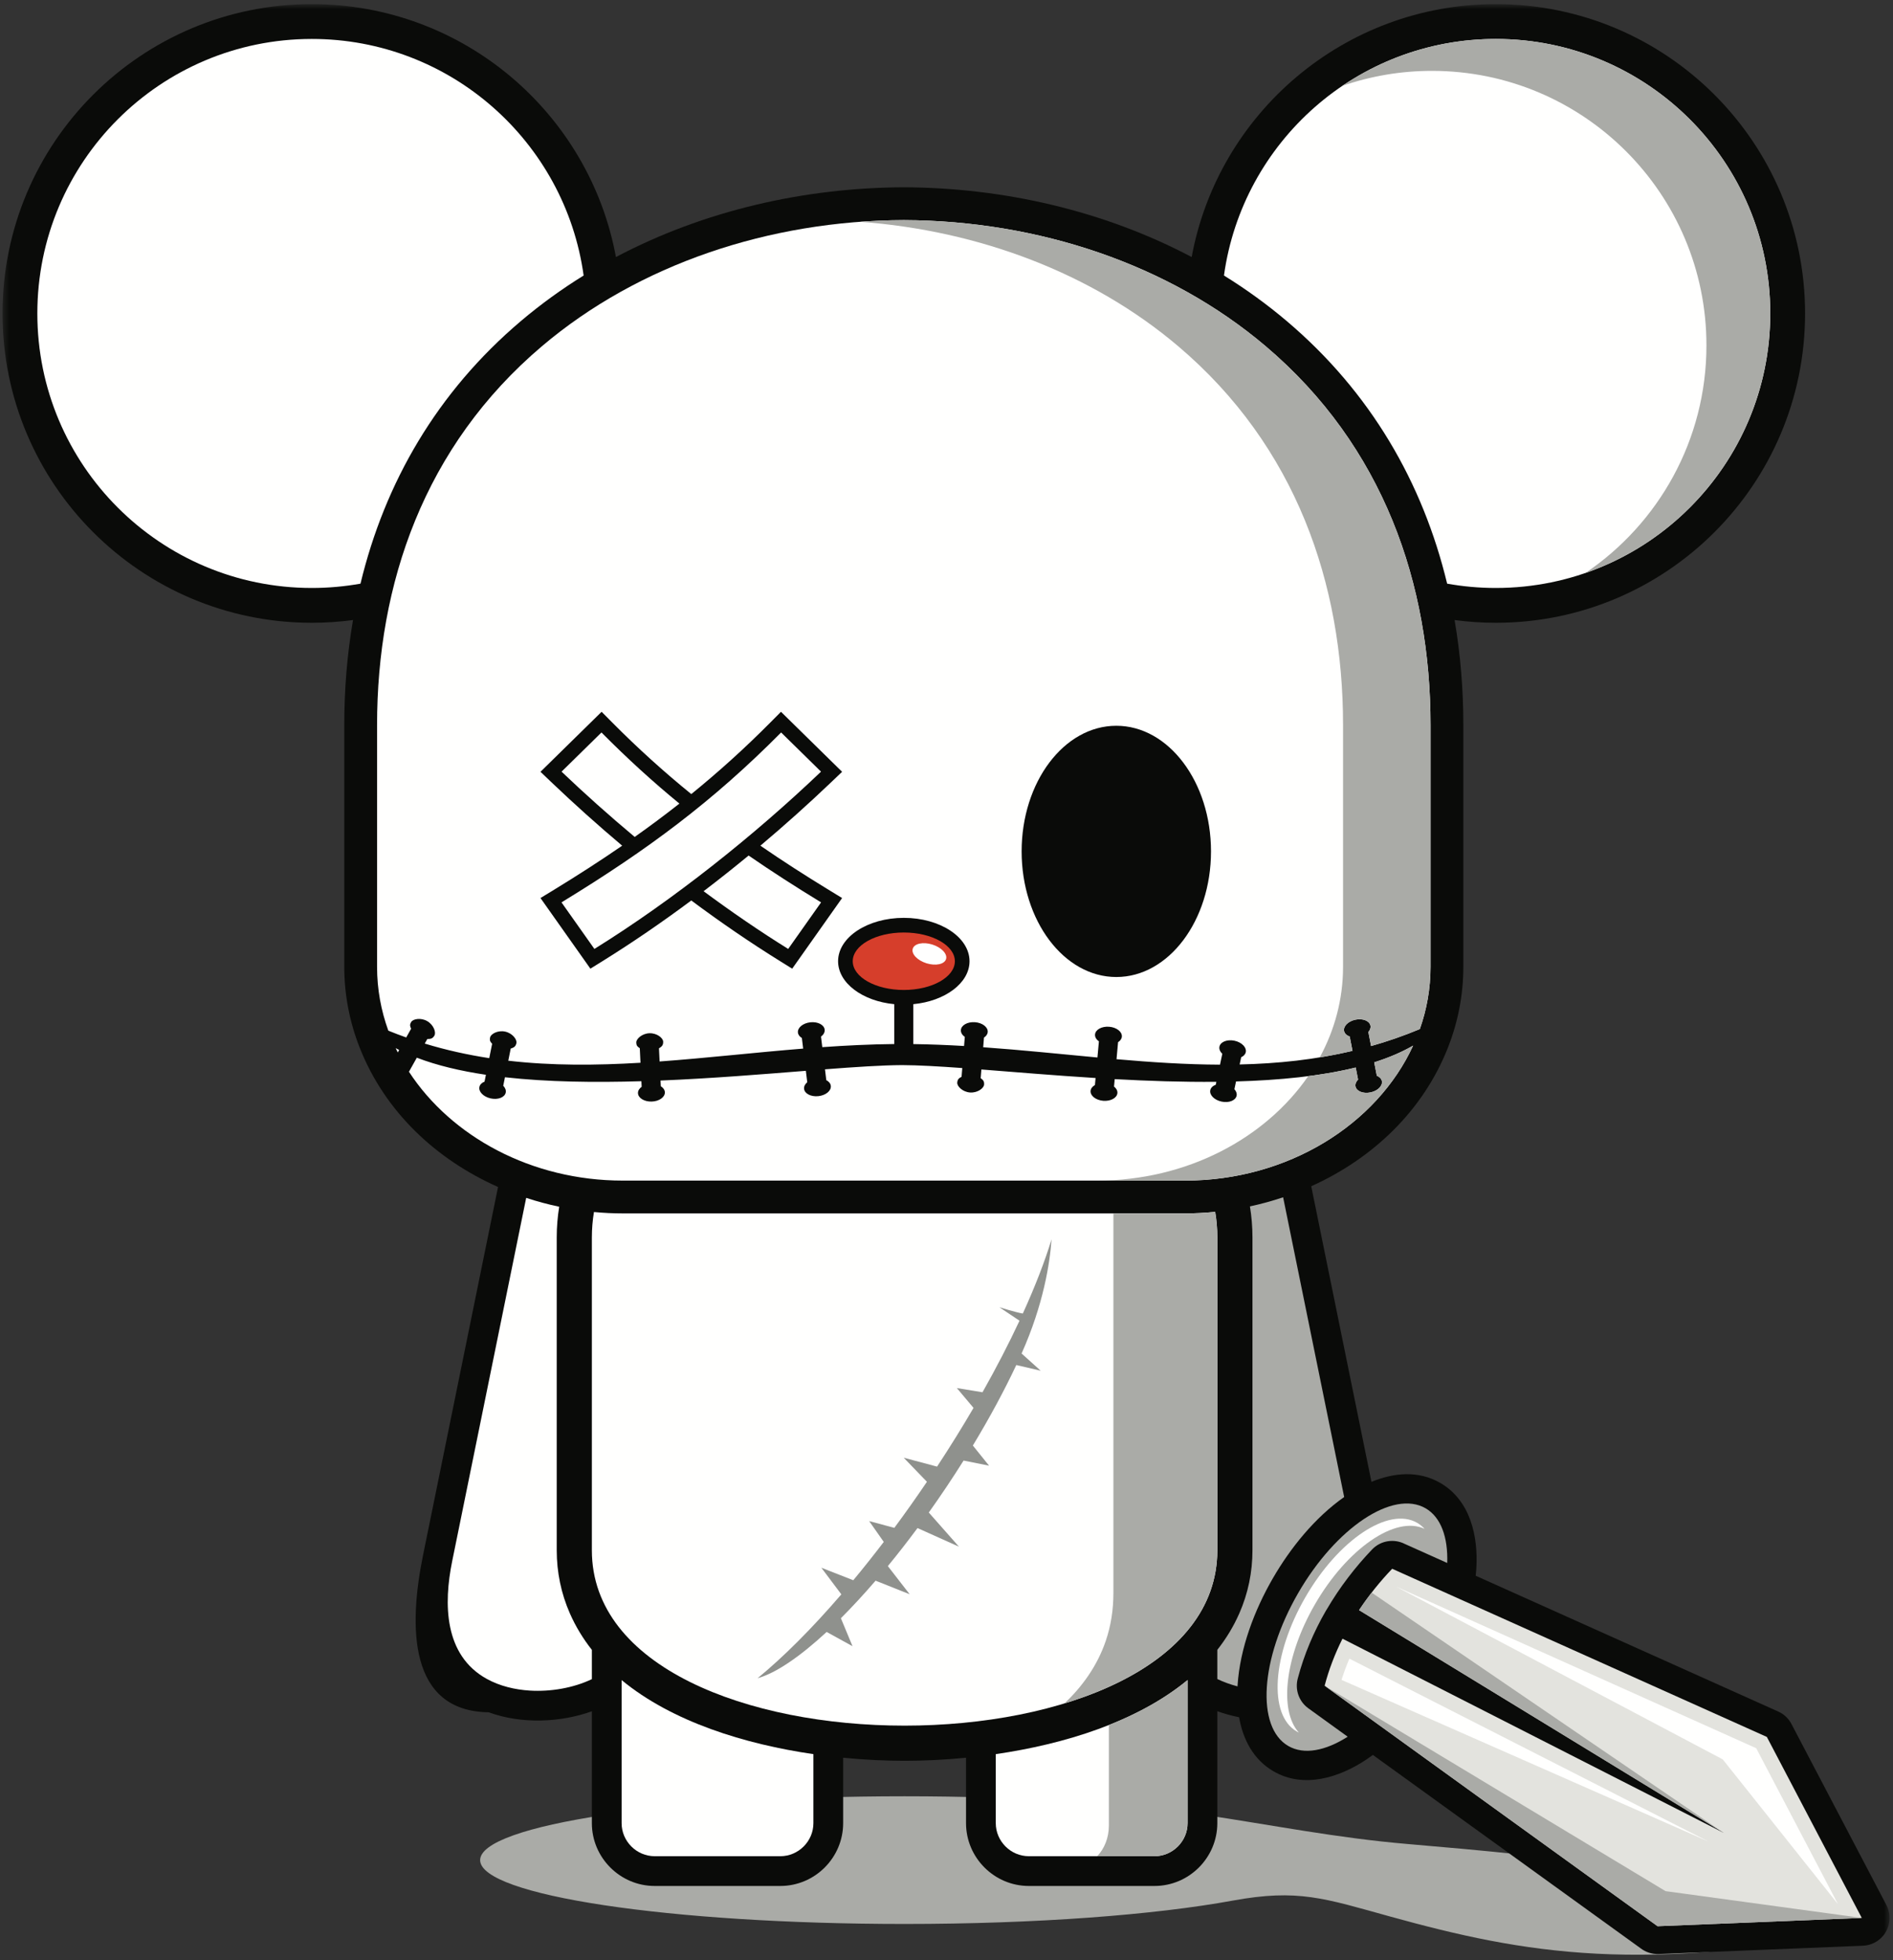 <?xml version="1.0" encoding="UTF-8"?>
<svg width="312px" height="323px" viewBox="0 0 312 323" version="1.1" xmlns="http://www.w3.org/2000/svg" xmlns:xlink="http://www.w3.org/1999/xlink">
    <rect x="0" y="0" width="312" height="323" fill="#333333" stroke="none"/>
    <!-- Generator: Sketch 52.6 (67491) - http://www.bohemiancoding.com/sketch -->
    <title>Group</title>
    <desc>Created with Sketch.</desc>
    <defs>
        <polygon id="path-1" points="0.418 0.681 311.438 0.681 311.438 340.94 0.418 340.94"></polygon>
    </defs>
    <g id="Page-1" stroke="none" stroke-width="1" fill="none" fill-rule="evenodd">
        <g id="Artboard" transform="translate(-555, -133)">
            <g id="Group" transform="translate(555, 133)">
                <g id="Group-29">
                    <mask id="mask-2" fill="white">
                        <use xlink:href="#path-1"></use>
                    </mask>
                    <g id="Clip-27"></g>
                    <path d="M149.092,296.004 C168.246,296.004 185.605,297.161 198.238,299.037 C209.713,300.742 220.271,302.869 231.957,303.865 C244.375,304.922 256.615,306.061 268.264,307.845 L309.559,317.452 C270.939,325.482 251.273,321.945 229.143,315.825 C218.273,312.82 213.939,311.224 203.16,313.197 C190.33,315.545 170.873,317.044 149.092,317.044 C110.463,317.044 79.135,312.333 79.135,306.524 C79.135,300.715 110.463,296.004 149.092,296.004" id="Fill-26" fill="#AAABA7" mask="url(#mask-2)"></path>
                    <path d="M196.41,42.359 C200.779,18.65 221.564,0.681 246.535,0.681 C274.68,0.681 297.508,23.509 297.508,51.654 C297.508,79.799 274.68,102.627 246.535,102.627 C244.232,102.627 241.965,102.47 239.742,102.174 C240.709,107.798 241.184,113.589 241.184,119.487 L241.184,159.335 C241.184,163.872 240.326,168.341 238.672,172.565 C234.533,183.138 226.137,190.958 216.115,195.478 L226.039,244.19 C229.697,242.68 233.766,242.279 237.371,244.361 C242.365,247.244 243.662,253.195 243.32,258.548 C243.297,258.92 243.264,259.291 243.225,259.665 L293.076,282.035 C294.107,282.494 294.885,283.288 295.338,284.234 L310.916,313.931 C312.088,316.174 311.219,318.944 308.975,320.115 C308.354,320.439 307.691,320.605 307.033,320.63 L273.377,321.999 C272.26,322.042 271.219,321.681 270.396,321.048 L226.279,289.191 C225.918,289.456 225.555,289.714 225.184,289.96 C220.738,292.921 214.891,294.772 209.922,291.903 C206.547,289.954 204.857,286.602 204.225,282.981 C202.982,282.729 201.779,282.396 200.637,281.984 L200.637,300.428 C200.637,306.123 195.977,310.783 190.281,310.783 L169.572,310.783 C163.877,310.783 159.219,306.123 159.219,300.428 L159.219,289.652 C155.654,290.001 152.229,290.156 149.092,290.156 C145.955,290.156 142.531,290 138.967,289.652 L138.967,300.428 C138.967,306.123 134.307,310.783 128.613,310.783 L107.904,310.783 C102.209,310.783 97.549,306.123 97.549,300.428 L97.549,281.999 C92.393,283.846 85.992,284.15 80.547,282.164 C67.326,281.984 67.326,268.054 69.723,256.287 L82.086,195.599 C71.943,191.101 63.43,183.235 59.254,172.565 C57.6,168.341 56.742,163.872 56.742,159.335 L56.742,119.487 C56.742,113.589 57.217,107.798 58.184,102.174 C55.961,102.47 53.693,102.627 51.391,102.627 C23.246,102.627 0.418,79.799 0.418,51.654 C0.418,23.509 23.246,0.681 51.391,0.681 C76.361,0.681 97.146,18.65 101.516,42.359 C116.016,34.701 132.57,30.926 148.941,30.864 L148.982,30.864 C165.355,30.926 181.908,34.701 196.41,42.359 Z" id="Fill-28" fill="#0A0B09" mask="url(#mask-2)"></path>
                </g>
                <path d="M211.482,197.297 L221.543,246.689 C216.725,250.068 212.678,255.078 209.768,260.119 C206.744,265.355 204.363,271.639 203.975,277.715 L203.965,277.893 C202.809,277.587 201.688,277.188 200.643,276.687 L200.637,276.684 L200.637,271.874 C202.076,270.045 203.297,268.051 204.256,265.873 C205.711,262.573 206.428,259.063 206.428,255.456 L206.428,203.913 C206.428,202.173 206.283,200.465 206.01,198.799 C207.861,198.4 209.689,197.9 211.482,197.297" id="Fill-30" fill="#AAABA7"></path>
                <path d="M164.121,289.059 L164.121,300.428 C164.121,303.417 166.584,305.879 169.572,305.879 L190.281,305.879 C193.27,305.879 195.732,303.417 195.732,300.428 L195.732,276.852 C187.371,283.752 175.4,287.419 164.121,289.059" id="Fill-31" fill="#FFFFFE"></path>
                <path d="M180.838,305.879 L190.281,305.879 C193.27,305.879 195.732,303.417 195.732,300.428 L195.732,276.854 C192,279.934 187.551,282.369 182.762,284.268 L182.762,300.842 C182.762,302.848 182.012,304.659 180.838,305.879" id="Fill-32" fill="#AAABA7"></path>
                <path d="M86.725,197.393 L74.527,257.266 C73.102,264.272 73.164,272.774 80.244,276.667 C82.4,277.853 84.887,278.439 87.332,278.587 C90.729,278.794 94.465,278.173 97.549,276.702 L97.549,271.875 C96.109,270.046 94.887,268.051 93.928,265.873 C92.475,262.573 91.758,259.063 91.758,255.456 L91.758,203.913 C91.758,202.193 91.898,200.502 92.166,198.854 C90.326,198.467 88.508,197.981 86.725,197.393" id="Fill-33" fill="#FFFFFE"></path>
                <path d="M102.453,276.854 L102.453,300.428 C102.453,303.417 104.916,305.879 107.904,305.879 L128.613,305.879 C131.6,305.879 134.063,303.417 134.063,300.428 L134.063,289.059 C122.787,287.418 110.814,283.753 102.453,276.854" id="Fill-34" fill="#FFFFFE"></path>
                <path d="M200.287,199.702 C200.514,201.073 200.637,202.481 200.637,203.913 L200.637,255.456 C200.637,293.999 97.549,293.999 97.549,255.456 L97.549,203.913 C97.549,202.489 97.67,201.089 97.895,199.725 C99.477,199.876 101.063,199.953 102.648,199.953 L195.277,199.953 C196.949,199.953 198.621,199.868 200.287,199.702" id="Fill-35" fill="#FFFFFE"></path>
                <path d="M200.287,199.702 C200.516,201.073 200.637,202.481 200.637,203.913 L200.637,255.456 C200.637,267.866 189.947,276.276 175.457,280.693 C178.361,277.933 180.836,274.537 182.244,270.414 C183.1,267.905 183.508,265.268 183.508,262.527 L183.508,199.953 L195.277,199.953 C196.949,199.953 198.621,199.868 200.287,199.702" id="Fill-36" fill="#AAABA7"></path>
                <path d="M100.85,119 C105.143,123.329 109.467,127.226 113.936,130.855 C118.404,127.226 122.732,123.329 127.025,119 L128.719,117.293 L138.793,127.182 L136.988,128.906 C133.262,132.461 129.357,135.963 125.326,139.358 C128.93,141.842 132.67,144.246 136.588,146.639 L138.793,147.985 L130.568,159.625 L128.635,158.425 C123.666,155.339 118.742,151.966 113.936,148.388 C109.131,151.966 104.211,155.339 99.24,158.425 L97.307,159.625 L89.082,147.985 L91.287,146.639 C95.205,144.246 98.943,141.842 102.547,139.358 C98.514,135.963 94.613,132.461 90.887,128.906 L89.082,127.182 L99.156,117.293 L100.85,119 Z M183.988,119.597 C192.605,119.597 199.594,128.867 199.594,140.298 C199.594,151.729 192.605,161 183.988,161 C175.371,161 168.383,151.729 168.383,140.298 C168.383,128.867 175.371,119.597 183.988,119.597 Z M67.402,176.61 C74.379,187.293 87.59,194.548 102.648,194.548 L195.277,194.548 C212.281,194.548 226.936,185.296 232.91,172.301 C231.023,173.395 228.869,174.306 226.496,175.059 L226.924,177.268 C227.363,177.447 227.676,177.752 227.756,178.142 C227.918,178.931 227.078,179.77 225.877,180.017 C224.678,180.264 223.574,179.826 223.412,179.037 C223.332,178.646 223.498,178.244 223.832,177.906 L223.445,175.913 C217.66,177.342 210.869,178.008 203.721,178.209 L203.451,179.483 C203.746,179.81 203.891,180.194 203.814,180.563 C203.646,181.352 202.543,181.784 201.344,181.532 C200.145,181.279 199.309,180.437 199.475,179.65 C199.561,179.24 199.902,178.925 200.377,178.753 L200.479,178.27 C194.951,178.323 189.27,178.131 183.723,177.827 L183.611,179.049 C183.984,179.342 184.199,179.722 184.168,180.119 C184.105,180.922 183.064,181.494 181.842,181.398 C180.621,181.301 179.684,180.574 179.746,179.771 C179.777,179.372 180.049,179.032 180.465,178.8 L180.57,177.643 C173.832,177.223 167.381,176.671 161.75,176.236 L161.633,177.666 C162.006,177.957 162.238,178.133 162.195,178.734 C162.152,179.333 161.1,180.115 159.879,180.027 C158.656,179.938 157.729,179.013 157.771,178.412 C157.816,177.813 158.07,177.671 158.484,177.438 L158.6,176 C154.742,175.722 151.367,175.529 148.689,175.516 C145.379,175.532 141.01,175.822 135.971,176.209 L136.188,177.994 C136.609,178.212 136.891,178.545 136.934,178.943 C137.021,179.743 136.105,180.499 134.887,180.632 C133.67,180.765 132.613,180.224 132.525,179.424 C132.48,179.028 132.686,178.642 133.049,178.337 L132.82,176.456 C125.607,177.029 117.297,177.712 108.867,178.058 L108.912,178.994 C109.316,179.245 109.57,179.6 109.582,179.999 C109.607,180.803 108.635,181.486 107.41,181.522 C106.186,181.558 105.174,180.937 105.15,180.132 C105.137,179.734 105.371,179.365 105.758,179.09 L105.713,178.17 C97.961,178.403 90.213,178.302 83.225,177.518 L82.945,178.918 C83.273,179.261 83.436,179.667 83.35,180.056 C83.176,180.843 82.066,181.267 80.869,181.003 C79.674,180.74 78.844,179.89 79.018,179.104 C79.104,178.714 79.42,178.413 79.861,178.241 L80.088,177.11 C75.891,176.485 72.035,175.576 68.699,174.295 L67.402,176.61 Z M65.211,172.717 C65.326,172.957 65.443,173.197 65.563,173.433 L65.795,173.022 C65.596,172.922 65.402,172.82 65.211,172.717 Z M148.963,36.269 C126.805,36.353 105.27,43.537 89.338,57.036 C69.844,73.553 62.148,96.275 62.148,119.488 L62.148,159.335 C62.148,162.991 62.799,166.519 64.004,169.841 C64.986,170.239 65.969,170.613 66.951,170.961 L67.76,169.518 C67.594,169.124 67.475,168.917 67.771,168.41 C68.066,167.905 69.365,167.654 70.422,168.273 C71.479,168.892 71.908,170.12 71.598,170.652 C71.287,171.183 70.945,171.21 70.428,171.215 L70.006,171.968 C73.543,173.045 77.086,173.825 80.637,174.369 L81.113,172 C80.834,171.676 80.656,171.516 80.781,170.944 C80.908,170.37 82.064,169.733 83.262,169.996 C84.457,170.26 85.246,171.294 85.113,171.896 C84.98,172.498 84.666,172.628 84.174,172.793 L83.773,174.791 C90.982,175.625 98.232,175.567 105.564,175.128 L105.449,172.732 C105.1,172.486 104.887,172.373 104.869,171.786 C104.852,171.202 105.818,170.3 107.043,170.264 C108.268,170.227 109.285,171.039 109.303,171.655 C109.322,172.271 109.047,172.473 108.611,172.753 L108.715,174.918 C116.492,174.351 124.365,173.442 132.375,172.796 L132.162,171.049 C131.795,170.83 131.551,170.518 131.512,170.153 C131.424,169.352 132.34,168.596 133.557,168.463 C134.775,168.33 135.832,168.87 135.92,169.671 C135.967,170.095 135.73,170.508 135.316,170.822 L135.527,172.557 C139.447,172.282 143.4,172.086 147.395,172.044 L147.395,165.475 C142.156,164.973 138.131,161.995 138.131,158.399 C138.131,154.452 142.982,151.25 148.963,151.25 C154.943,151.25 159.795,154.452 159.795,158.399 C159.795,161.995 155.768,164.973 150.531,165.475 L150.531,172.052 C153.338,172.091 156.125,172.203 158.895,172.366 L159.016,170.868 C158.592,170.569 158.34,170.166 158.371,169.74 C158.428,168.937 159.467,168.358 160.688,168.447 C161.908,168.535 162.852,169.257 162.793,170.061 C162.768,170.428 162.535,170.749 162.176,170.98 L162.047,172.572 C168.406,173.023 174.676,173.686 180.877,174.261 L181.119,171.605 C180.697,171.304 180.447,170.899 180.48,170.473 C180.545,169.67 181.586,169.098 182.807,169.194 C184.027,169.29 184.967,170.019 184.902,170.822 C184.873,171.189 184.639,171.508 184.277,171.738 L184.023,174.544 C189.758,175.043 195.438,175.421 201.078,175.442 L201.457,173.653 C201.09,173.304 200.9,172.877 200.988,172.466 C201.154,171.678 202.26,171.245 203.457,171.495 C204.086,171.627 204.615,171.924 204.951,172.289 L204.975,172.294 L204.971,172.31 C205.262,172.636 205.404,173.013 205.326,173.38 C205.25,173.748 204.967,174.04 204.566,174.22 L204.314,175.411 C210.549,175.271 216.742,174.632 222.914,173.17 L222.457,170.812 C221.969,170.64 221.615,170.321 221.529,169.902 C221.367,169.113 222.207,168.274 223.408,168.028 C224.607,167.78 225.711,168.218 225.873,169.007 C225.947,169.368 225.813,169.739 225.529,170.06 L225.977,172.377 C228.658,171.619 231.336,170.694 234.014,169.578 C235.158,166.333 235.777,162.894 235.777,159.335 L235.777,119.488 C235.777,96.275 228.082,73.553 208.586,57.036 C192.654,43.537 171.121,36.353 148.963,36.269 Z" id="Fill-37" fill="#FFFFFE"></path>
                <path d="M215.617,177.336 C208.525,187.62 195.574,194.548 180.861,194.548 L195.277,194.548 C212.281,194.548 226.936,185.296 232.91,172.301 C231.023,173.394 228.869,174.306 226.496,175.059 L226.924,177.268 C227.363,177.447 227.676,177.752 227.756,178.142 C227.918,178.931 227.078,179.77 225.877,180.017 C224.678,180.264 223.574,179.826 223.412,179.037 C223.332,178.646 223.498,178.244 223.832,177.906 L223.445,175.913 C221,176.518 218.373,176.983 215.617,177.336 Z M148.963,36.269 C146.551,36.278 144.145,36.371 141.754,36.547 C161.326,37.992 179.973,45.007 194.17,57.036 C213.664,73.552 221.359,96.274 221.359,119.487 L221.359,159.335 C221.359,164.655 219.98,169.709 217.52,174.244 C219.318,173.949 221.119,173.596 222.914,173.17 L222.457,170.812 C221.969,170.64 221.615,170.321 221.529,169.902 C221.367,169.113 222.207,168.274 223.408,168.028 C224.607,167.78 225.711,168.218 225.873,169.007 C225.947,169.368 225.813,169.739 225.529,170.06 L225.977,172.377 C228.658,171.619 231.336,170.694 234.014,169.577 C235.158,166.332 235.777,162.894 235.777,159.335 L235.777,119.487 C235.777,96.274 228.082,73.552 208.586,57.036 C192.654,43.537 171.121,36.353 148.963,36.269 Z" id="Fill-38" fill="#AAABA7"></path>
                <path d="M123.383,140.98 C127.121,143.56 131.066,146.097 135.33,148.7 L129.908,156.372 C125.26,153.485 120.572,150.273 115.965,146.86 C118.475,144.949 120.951,142.985 123.383,140.98 Z M128.742,120.702 C117.441,132.094 106.77,140.016 92.545,148.7 L97.967,156.372 C110.994,148.283 124.32,137.655 135.32,127.158 L128.742,120.702 Z M99.133,120.702 C103.43,125.033 107.635,128.861 111.979,132.421 C109.574,134.315 107.123,136.139 104.611,137.916 C100.389,134.386 96.336,130.765 92.555,127.158 L99.133,120.702 Z" id="Fill-39" fill="#FFFFFE"></path>
                <path d="M173.316,204.222 C173.045,208.101 171.988,214.967 168.375,223.04 L171.523,225.878 L167.504,224.941 C165.545,229.108 163.137,233.586 160.344,238.204 L163.014,241.524 L158.816,240.68 C157.914,242.116 156.977,243.563 156.004,245.015 C155.035,246.459 154.061,247.869 153.08,249.244 L158.045,254.869 L151.221,251.805 C149.588,254.006 147.953,256.101 146.332,258.074 L149.932,262.713 L144.311,260.476 C142.361,262.739 140.445,264.811 138.594,266.663 L140.508,271.271 L136.246,268.924 C131.814,273.028 127.859,275.716 124.869,276.547 C129.1,273.077 133.807,268.374 138.668,262.729 L135.375,258.343 L140.637,260.402 C142.303,258.398 143.98,256.29 145.66,254.088 L143.252,250.657 L147.402,251.769 C149.203,249.338 151,246.803 152.775,244.179 L148.949,240.215 L154.445,241.679 C156.592,238.413 158.6,235.176 160.455,232.001 L157.705,228.736 L161.934,229.428 C164.24,225.345 166.281,221.387 168.033,217.636 L164.721,215.42 C164.721,215.42 167.461,216.277 168.578,216.453 C170.596,212.021 172.191,207.898 173.316,204.222" id="Fill-40" fill="#8F918D"></path>
                <path d="M234.957,248.544 C237.498,250.012 238.668,253.325 238.529,257.558 L231.529,254.417 C229.768,253.522 227.559,253.843 226.127,255.349 C223.375,258.23 220.82,261.537 218.682,265.193 C218.627,265.274 218.576,265.358 218.525,265.444 C216.541,268.879 214.941,272.614 213.9,276.575 C213.406,278.369 214.045,280.361 215.645,281.511 L222.123,286.189 C218.457,288.521 214.924,289.213 212.338,287.719 C206.984,284.628 207.707,273.351 213.951,262.535 C220.197,251.718 229.604,245.453 234.957,248.544" id="Fill-41" fill="#AAABA7"></path>
                <path d="M233.572,250.942 C234.033,251.208 234.441,251.543 234.799,251.941 C230.051,249.675 222.061,255.133 216.711,264.399 C211.77,272.96 210.77,281.849 214.068,285.5 C213.951,285.445 213.836,285.387 213.723,285.322 C209.023,282.61 209.658,272.712 215.139,263.219 C220.619,253.727 228.873,248.229 233.572,250.942" id="Fill-42" fill="#FFFFFE"></path>
                <path d="M306.854,316.052 L273.197,317.415 L218.322,277.79 C219.027,275.088 220.033,272.494 221.266,270.035 L284.102,302.034 L223.996,265.33 C225.633,262.862 227.48,260.576 229.453,258.512 L291.207,286.223 L306.854,316.052" id="Fill-43" fill="#E3E3DE"></path>
                <path d="M284.102,302.034 L223.996,265.33 C224.654,264.336 225.35,263.373 226.072,262.441 L226.078,262.446 L284.102,302.034 Z M306.854,316.052 L273.197,317.415 L218.322,277.79 L274.512,311.636 L306.854,316.052 Z" id="Fill-44" fill="#AAABA7"></path>
                <path d="M281.582,303.461 L222.402,273.326 C221.914,274.47 221.48,275.637 221.111,276.825 L281.582,303.461 Z M302.941,313.792 L289.455,288.084 L230.049,261.428 L283.938,289.923 L302.941,313.792 Z" id="Fill-45" fill="#FFFFFE"></path>
                <path d="M148.963,153.665 C153.609,153.665 157.379,155.785 157.379,158.399 C157.379,161.013 153.609,163.134 148.963,163.134 C144.314,163.134 140.547,161.013 140.547,158.399 C140.547,155.785 144.314,153.665 148.963,153.665" id="Fill-46" fill="#D63E2B"></path>
                <path d="M153.666,155.648 C155.18,156.124 156.191,157.2 155.924,158.052 C155.656,158.904 154.211,159.209 152.695,158.734 C151.182,158.258 150.17,157.181 150.438,156.329 C150.705,155.478 152.15,155.172 153.666,155.648" id="Fill-47" fill="#FFFFFE"></path>
                <path d="M246.535,6.418 C271.514,6.418 291.771,26.675 291.771,51.654 C291.771,76.632 271.514,96.89 246.535,96.89 C243.797,96.89 241.117,96.645 238.514,96.179 C234.512,79.565 225.916,64.633 212.082,52.912 C208.814,50.144 205.352,47.641 201.732,45.402 C204.777,23.381 223.678,6.418 246.535,6.418" id="Fill-48" fill="#FFFFFE"></path>
                <path d="M246.535,6.418 C271.514,6.418 291.771,26.675 291.771,51.654 C291.771,71.455 279.037,88.286 261.316,94.414 C273.344,86.282 281.252,72.521 281.252,56.914 C281.252,31.935 260.994,11.678 236.016,11.678 C230.84,11.678 225.871,12.549 221.238,14.15 C228.461,9.268 237.166,6.418 246.535,6.418" id="Fill-49" fill="#AAABA7"></path>
                <path d="M51.391,6.418 C74.248,6.418 93.148,23.381 96.193,45.402 C92.572,47.641 89.111,50.144 85.844,52.912 C72.01,64.633 63.414,79.565 59.414,96.179 C56.809,96.645 54.129,96.89 51.391,96.89 C26.412,96.89 6.154,76.632 6.154,51.654 C6.154,26.675 26.412,6.418 51.391,6.418" id="Fill-50" fill="#FFFFFE"></path>
            </g>
        </g>
    </g>
</svg>